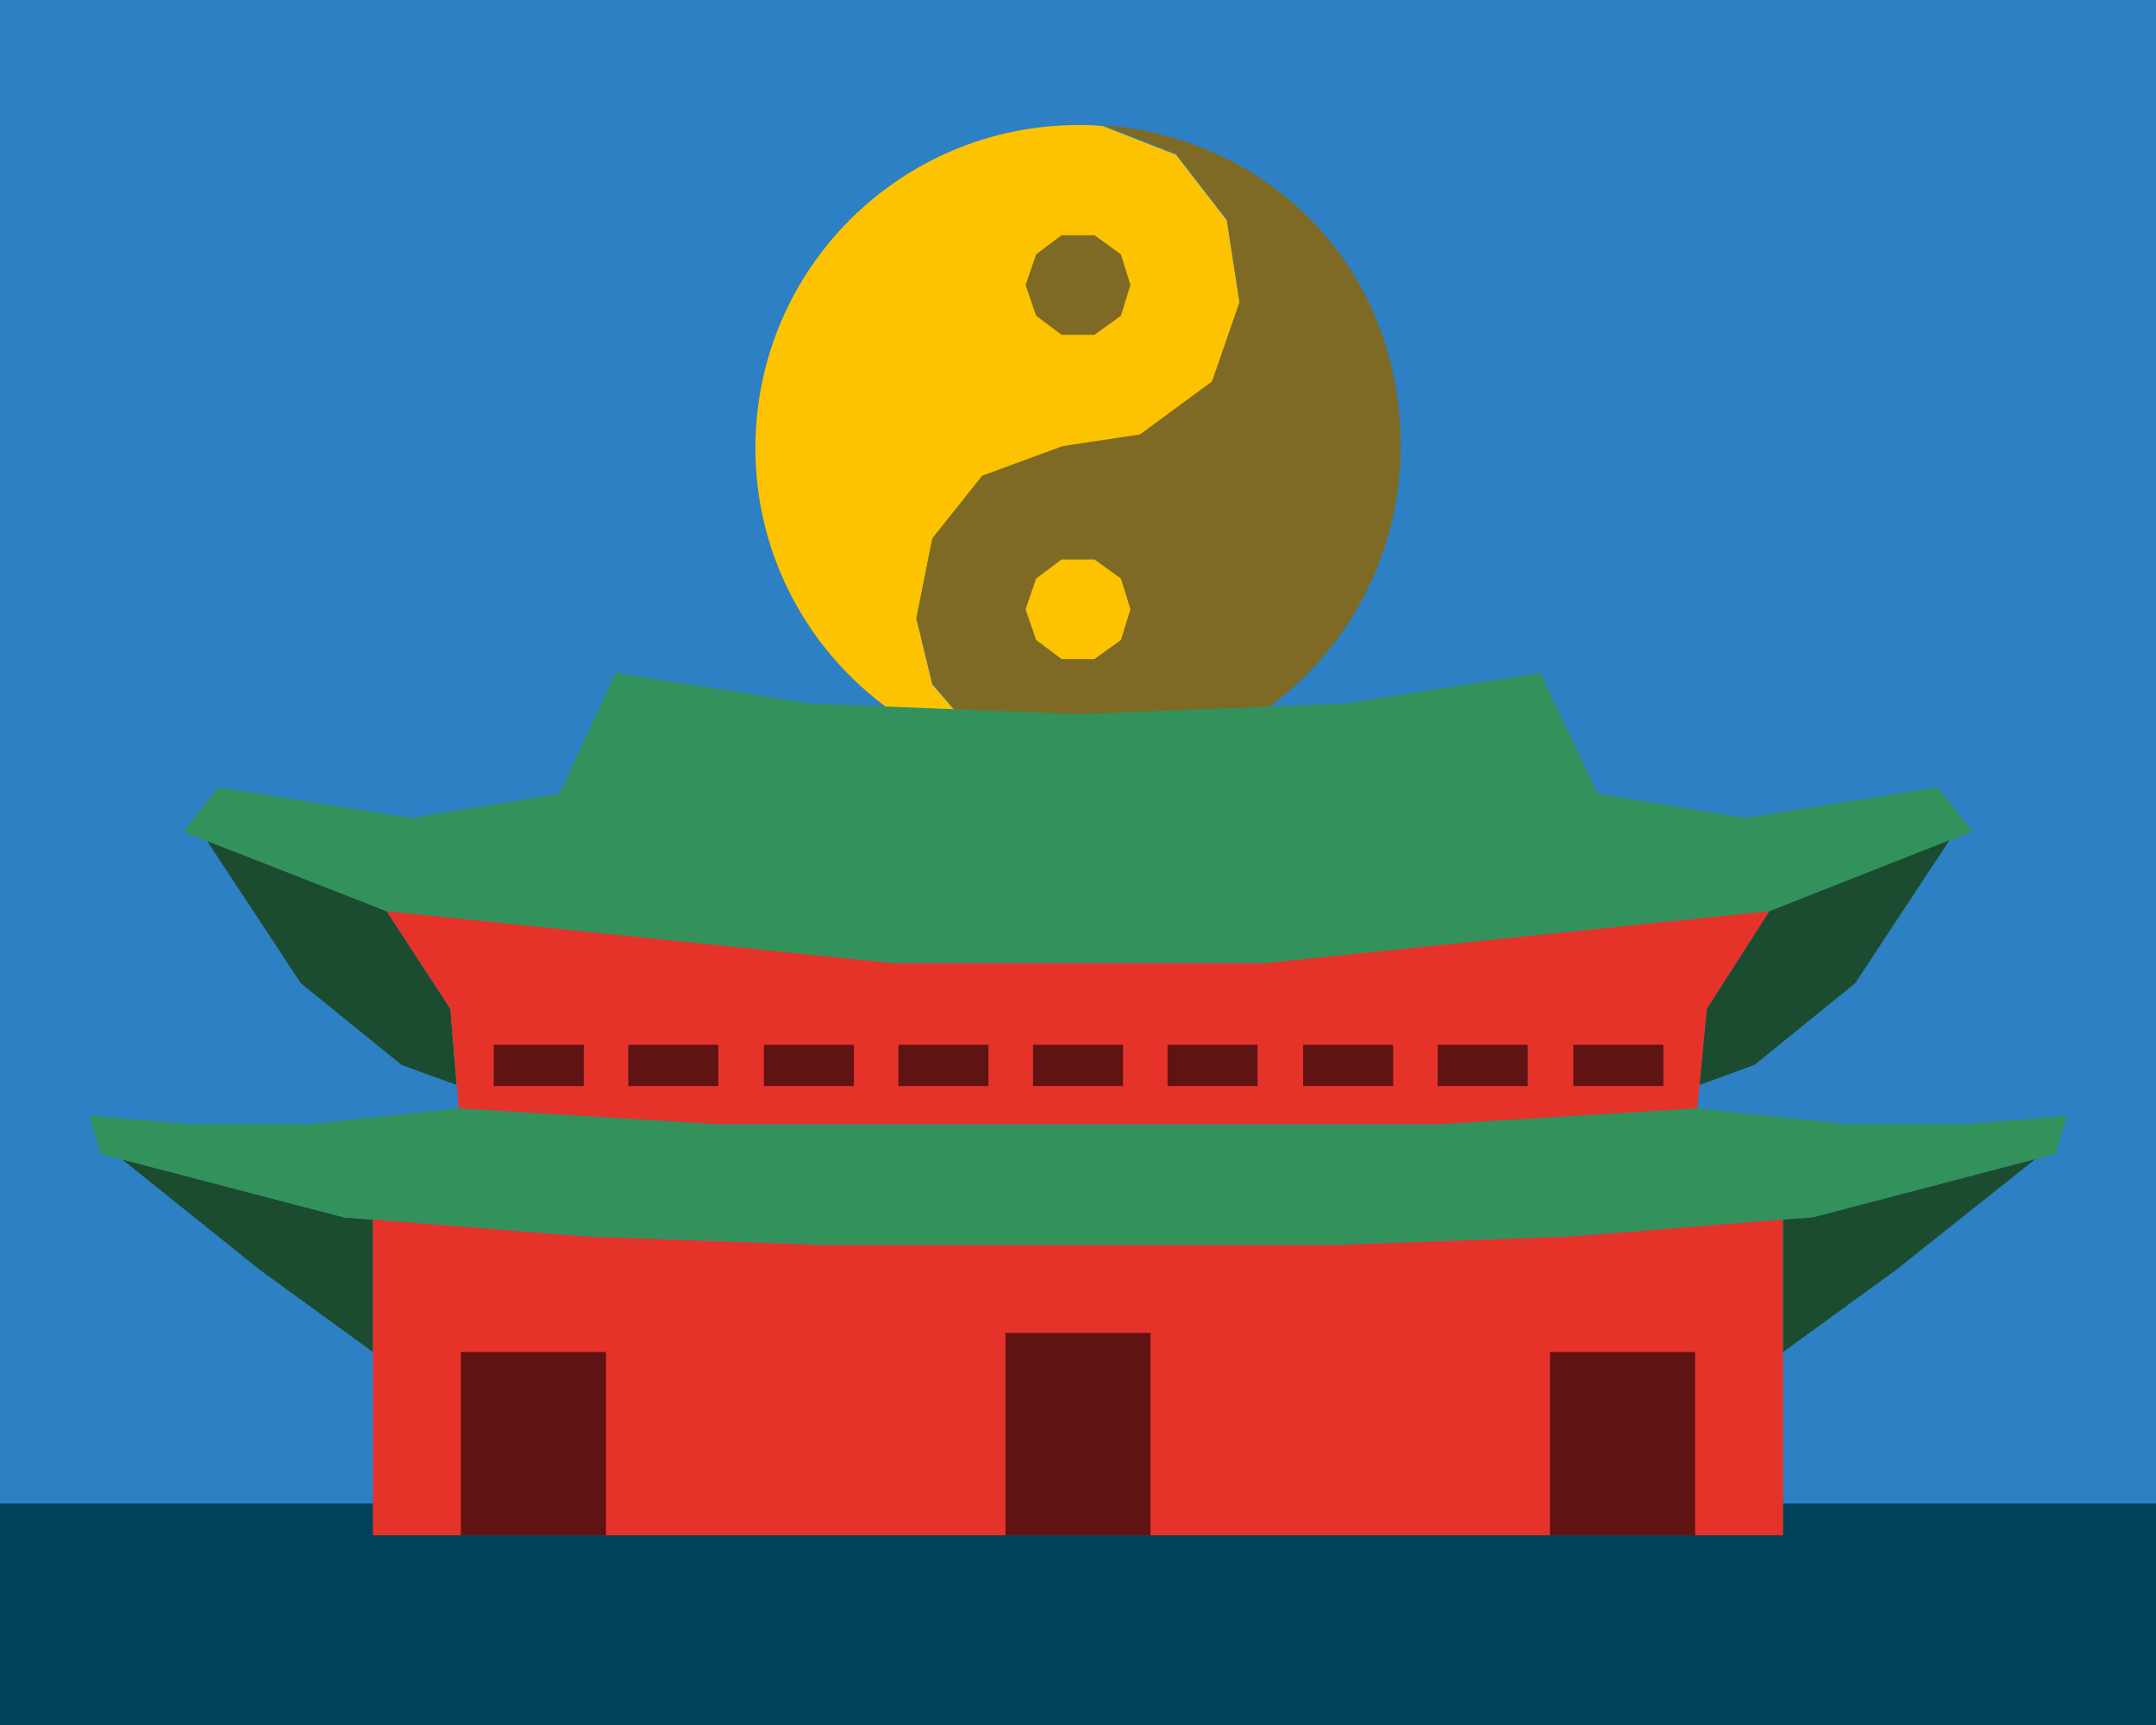 <?xml version="1.0" encoding="utf-8"?>
<!-- Generator: Adobe Illustrator 28.1.0, SVG Export Plug-In . SVG Version: 6.00 Build 0)  -->
<svg version="1.1" id="Capa_1" xmlns="http://www.w3.org/2000/svg" xmlns:xlink="http://www.w3.org/1999/xlink" x="0px" y="0px"
	 viewBox="0 0 203.5 162.8" style="enable-background:new 0 0 203.5 162.8;" xml:space="preserve">
<style type="text/css">
	.st0{fill:#2C80C3;}
	.st1{fill:#FDC300;}
	.st2{fill:#7E6A25;}
	.st3{fill:#004259;}
	.st4{fill:#1B4C2F;}
	.st5{fill:#33915C;}
	.st6{fill:#E6332A;}
	.st7{fill:#601313;}
</style>
<rect class="st0" width="203.5" height="162.8"/>
<g>
	<g>
		<path class="st1" d="M91.8,69L88,64.6l-1.5-6.2l1.5-7.5l4.7-5.9l7.6-2.8l7.3-1.1l6.8-5l2.6-7.5l-1.2-7.8l-4.8-6.2l-6.9-2.7
			c-0.8-0.1-1.6-0.1-2.3-0.1c-16.8,0-30.5,13.6-30.5,30.5c0,15.9,12.3,29,27.9,30.3l-2.6-0.9L91.8,69L91.8,69z"/>
		<path class="st2" d="M104.1,11.8l6.9,2.7l4.8,6.2l1.2,7.8l-2.6,7.5l-6.8,5l-7.3,1.1l-7.6,2.8L88,50.8l-1.5,7.5l1.5,6.2l3.8,4.5
			l4.8,2.6l2.6,0.9c0.8,0.1,1.7,0.1,2.6,0.1c16.8,0,30.4-13.6,30.4-30.5S119.8,13,104.1,11.8L104.1,11.8z"/>
		<polygon class="st2" points="103.3,22.2 100.2,22.2 97.8,24 96.8,26.9 97.8,29.8 100.2,31.6 103.3,31.6 105.8,29.8 106.7,26.9 
			105.8,24 		"/>
		<polygon class="st1" points="103.3,52.8 100.2,52.8 97.8,54.6 96.8,57.5 97.8,60.4 100.2,62.2 103.3,62.2 105.8,60.4 106.7,57.5 
			105.8,54.6 		"/>
	</g>
	<g>
		<rect y="141.9" class="st3" width="203.5" height="20.9"/>
		<g>
			<polygon class="st4" points="19.5,79.3 28.4,92.8 37.9,100.5 43.1,102.4 42.5,95.2 36.5,86 			"/>
			<polygon class="st4" points="11.5,109.4 24.6,119.9 35.2,127.6 35.2,115.1 32.5,114.9 			"/>
			<polygon class="st5" points="182.9,74.3 164.7,77.2 150.8,74.9 145.4,63.5 127,66.4 101.8,67.4 76.5,66.4 58.1,63.5 52.8,74.9 
				38.8,77.2 20.6,74.3 17.3,78.5 36.5,86 62,89 84.2,90.9 101.8,90.9 119.4,90.9 141.6,89 167,86 186.2,78.5 			"/>
			<polygon class="st5" points="185.4,106.1 174.4,106.1 160.2,104.6 135.8,106.1 101.8,106.1 67.7,106.1 43.3,104.6 29.1,106.1 
				18.1,106.1 8.4,105.3 9.5,108.9 32.5,114.9 55.3,116.7 77.4,117.5 101.8,117.5 126.2,117.5 148.3,116.7 171.1,114.9 194,108.9 
				195.1,105.3 			"/>
			<polygon class="st4" points="184,79.3 175.1,92.8 165.6,100.5 160.4,102.4 161.1,95.2 167,86 			"/>
			<polygon class="st6" points="119.4,90.9 101.8,90.9 84.2,90.9 36.5,86 42.5,95.2 43.3,104.6 67.7,106.1 101.8,106.1 135.8,106.1 
				160.2,104.6 161.1,95.2 167,86 			"/>
			<polygon class="st6" points="148.3,116.7 126.2,117.5 101.8,117.5 77.4,117.5 55.3,116.7 35.2,115.1 35.2,144.9 101.8,144.9 
				168.3,144.9 168.3,115.1 			"/>
			<rect x="94.9" y="125.8" class="st7" width="13.7" height="19.1"/>
			<g>
				<rect x="43.5" y="127.6" class="st7" width="13.7" height="17.3"/>
				<rect x="146.3" y="127.6" class="st7" width="13.7" height="17.3"/>
			</g>
			<g>
				<rect x="46.6" y="98.6" class="st7" width="8.5" height="3.9"/>
				<rect x="59.3" y="98.6" class="st7" width="8.5" height="3.9"/>
				<rect x="72.1" y="98.6" class="st7" width="8.5" height="3.9"/>
				<rect x="84.8" y="98.6" class="st7" width="8.5" height="3.9"/>
				<rect x="97.5" y="98.6" class="st7" width="8.5" height="3.9"/>
				<rect x="110.2" y="98.6" class="st7" width="8.5" height="3.9"/>
				<rect x="123" y="98.6" class="st7" width="8.5" height="3.9"/>
				<rect x="135.7" y="98.6" class="st7" width="8.5" height="3.9"/>
				<rect x="148.5" y="98.6" class="st7" width="8.5" height="3.9"/>
			</g>
			<polygon class="st4" points="192.1,109.4 178.9,119.9 168.3,127.6 168.3,115.1 171.1,114.9 			"/>
		</g>
	</g>
</g>
</svg>
